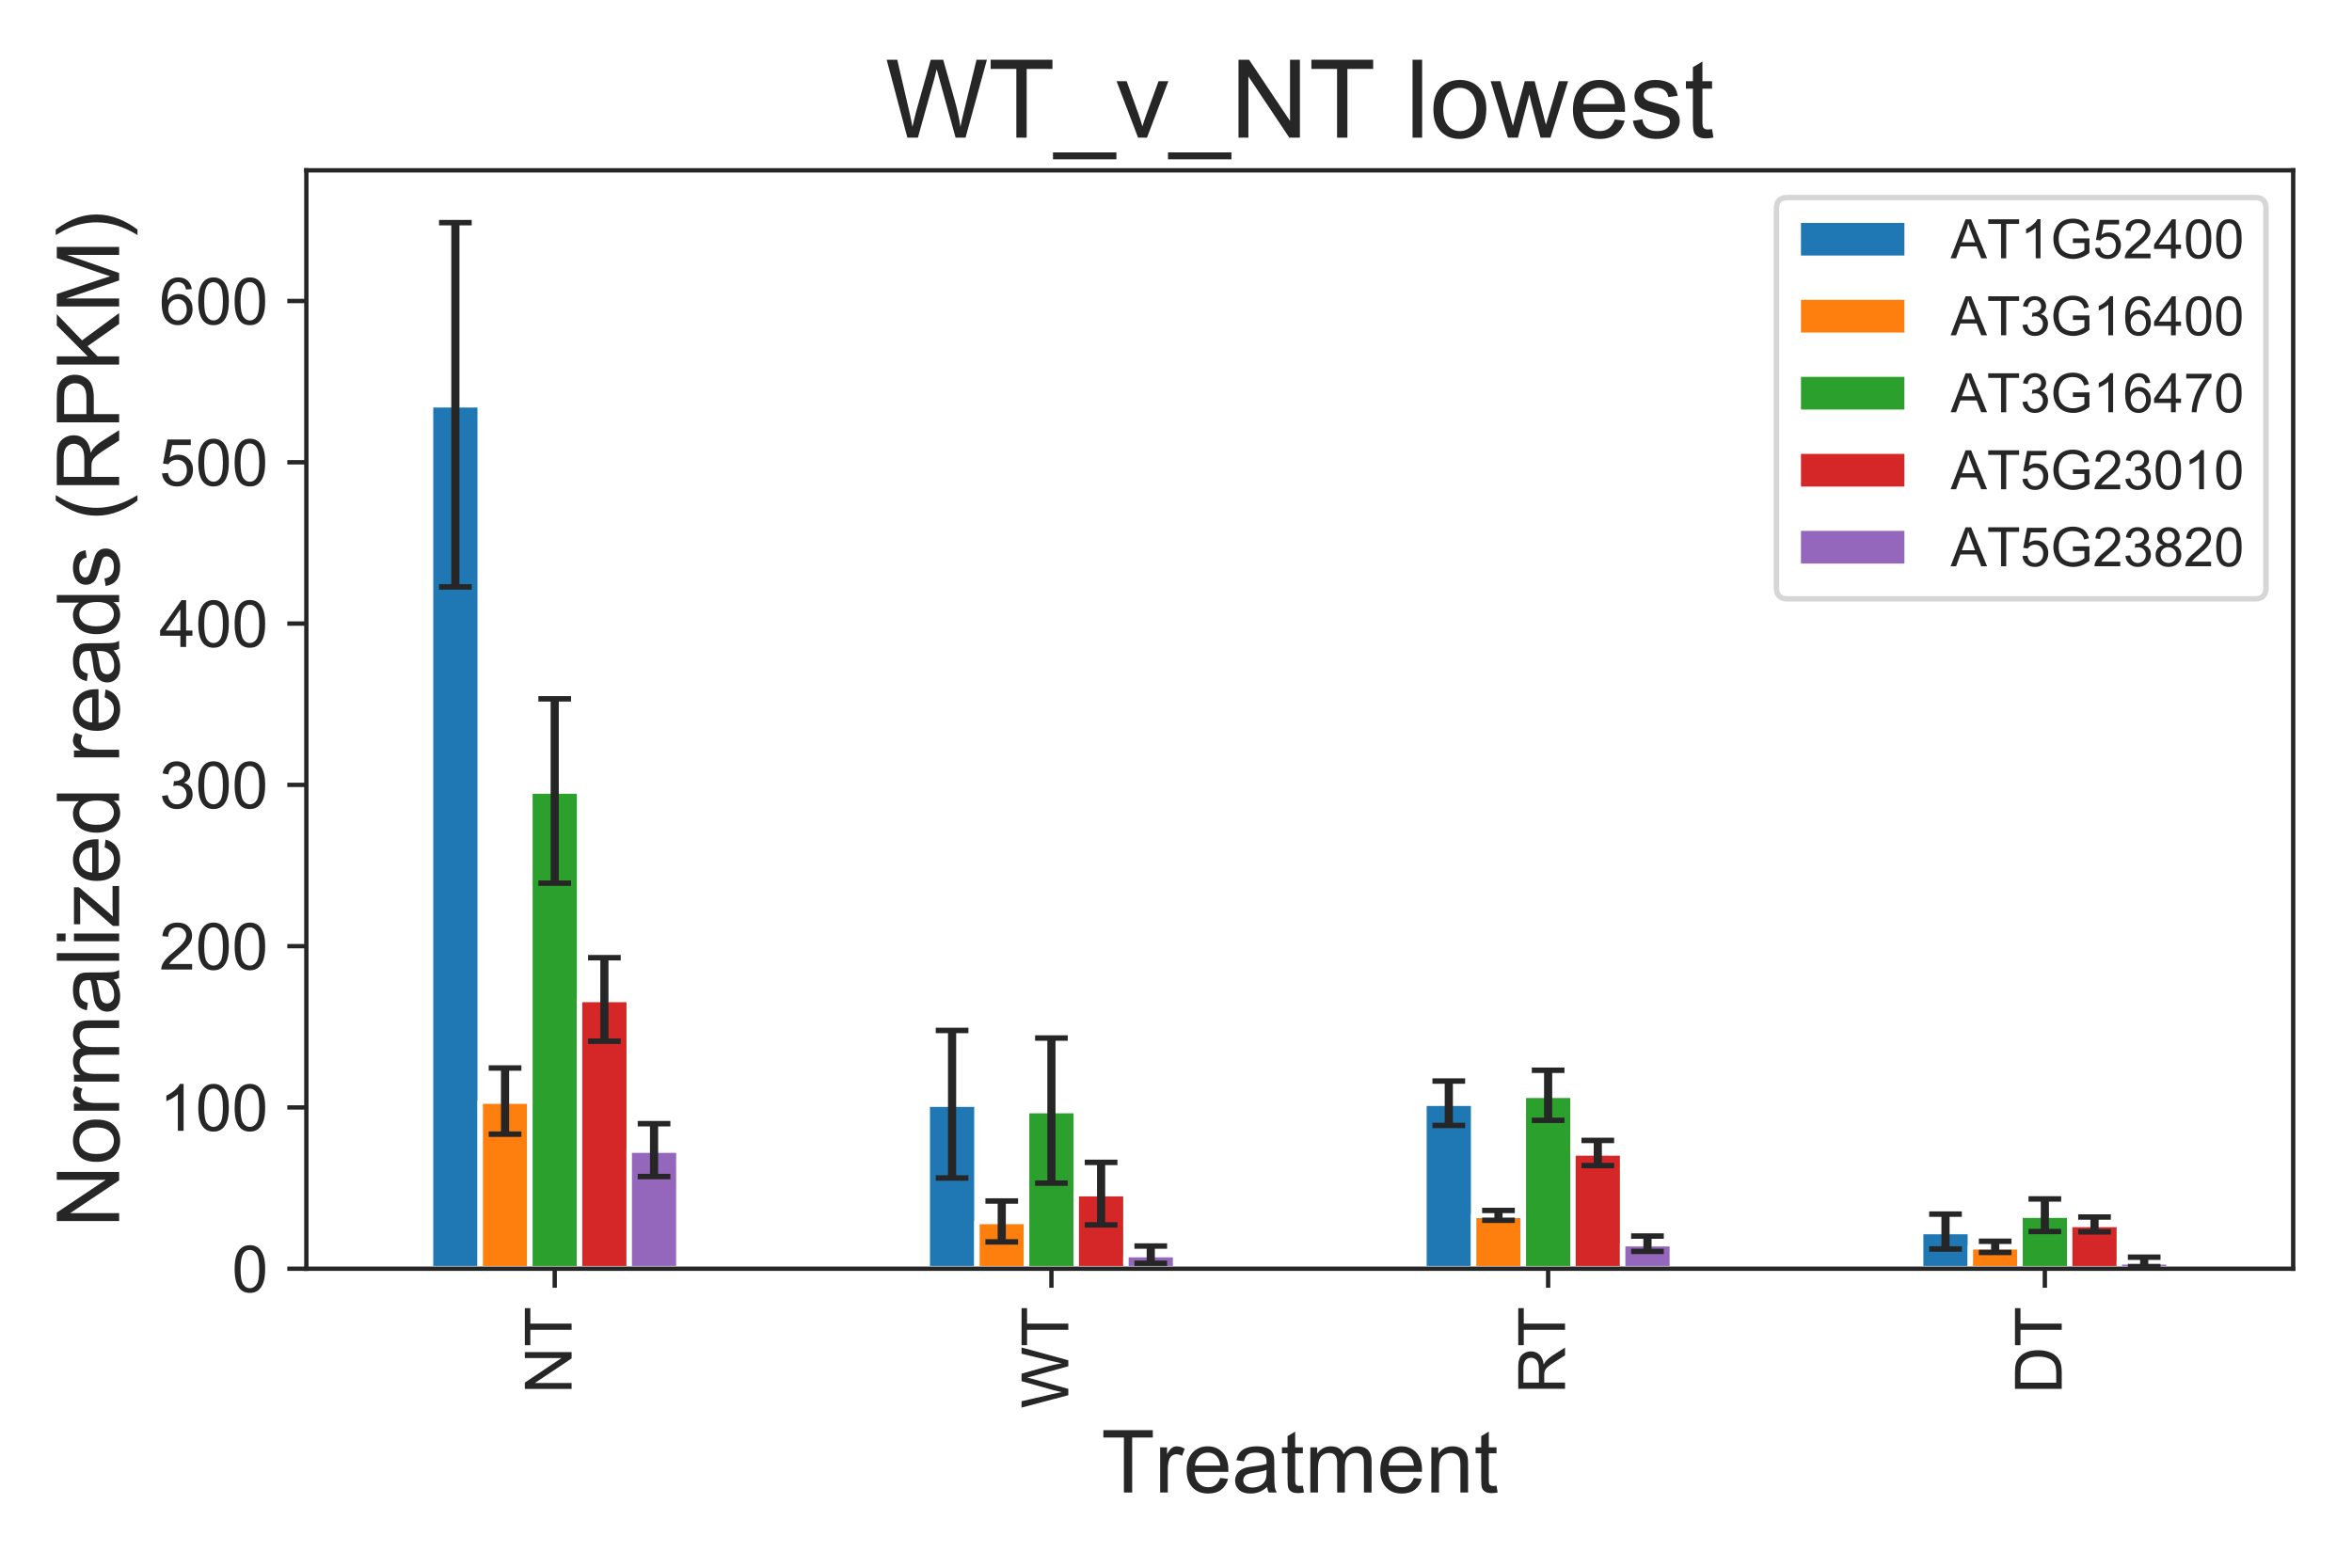 <?xml version="1.0" encoding="utf-8" standalone="no"?>
<!DOCTYPE svg PUBLIC "-//W3C//DTD SVG 1.1//EN"
  "http://www.w3.org/Graphics/SVG/1.1/DTD/svg11.dtd">
<!-- Created with matplotlib (https://matplotlib.org/) -->
<svg height="288pt" version="1.1" viewBox="0 0 432 288" width="432pt" xmlns="http://www.w3.org/2000/svg" xmlns:xlink="http://www.w3.org/1999/xlink">
 <defs>
  <style type="text/css">
*{stroke-linecap:butt;stroke-linejoin:round;}
  </style>
 </defs>
 <g id="figure_1">
  <g id="patch_1">
   <path d="M 0 288 
L 432 288 
L 432 0 
L 0 0 
z
" style="fill:#ffffff;"/>
  </g>
  <g id="axes_1">
   <g id="patch_2">
    <path d="M 56.27 233.08 
L 421.2 233.08 
L 421.2 31.29 
L 56.27 31.29 
z
" style="fill:#ffffff;"/>
   </g>
   <g id="matplotlib.axis_1">
    <g id="xtick_1">
     <g id="line2d_1">
      <defs>
       <path d="M 0 0 
L 0 3.5 
" id="mf74595b77a" style="stroke:#262626;stroke-width:0.8;"/>
      </defs>
      <g>
       <use style="fill:#262626;stroke:#262626;stroke-width:0.8;" x="101.886" xlink:href="#mf74595b77a" y="233.08"/>
      </g>
     </g>
     <g id="text_1">
      <!-- NT -->
      <defs>
       <path d="M 7.625 0 
L 7.625 71.578 
L 17.328 71.578 
L 54.938 15.375 
L 54.938 71.578 
L 64.016 71.578 
L 64.016 0 
L 54.297 0 
L 16.703 56.25 
L 16.703 0 
z
" id="ArialMT-78"/>
       <path d="M 25.922 0 
L 25.922 63.141 
L 2.344 63.141 
L 2.344 71.578 
L 59.078 71.578 
L 59.078 63.141 
L 35.406 63.141 
L 35.406 0 
z
" id="ArialMT-84"/>
      </defs>
      <g style="fill:#262626;" transform="translate(104.988 256.076)rotate(-90)scale(0.12 -0.12)">
       <use xlink:href="#ArialMT-78"/>
       <use x="72.217" xlink:href="#ArialMT-84"/>
      </g>
     </g>
    </g>
    <g id="xtick_2">
     <g id="line2d_2">
      <g>
       <use style="fill:#262626;stroke:#262626;stroke-width:0.8;" x="193.119" xlink:href="#mf74595b77a" y="233.08"/>
      </g>
     </g>
     <g id="text_2">
      <!-- WT -->
      <defs>
       <path d="M 20.219 0 
L 1.219 71.578 
L 10.938 71.578 
L 21.828 24.656 
Q 23.578 17.281 24.859 10.016 
Q 27.594 21.484 28.078 23.25 
L 41.703 71.578 
L 53.125 71.578 
L 63.375 35.359 
Q 67.234 21.875 68.953 10.016 
Q 70.312 16.797 72.516 25.594 
L 83.734 71.578 
L 93.266 71.578 
L 73.641 0 
L 64.5 0 
L 49.422 54.547 
Q 47.516 61.375 47.172 62.938 
Q 46.047 58.016 45.062 54.547 
L 29.891 0 
z
" id="ArialMT-87"/>
      </defs>
      <g style="fill:#262626;" transform="translate(196.221 258.736)rotate(-90)scale(0.12 -0.12)">
       <use xlink:href="#ArialMT-87"/>
       <use x="94.385" xlink:href="#ArialMT-84"/>
      </g>
     </g>
    </g>
    <g id="xtick_3">
     <g id="line2d_3">
      <g>
       <use style="fill:#262626;stroke:#262626;stroke-width:0.8;" x="284.351" xlink:href="#mf74595b77a" y="233.08"/>
      </g>
     </g>
     <g id="text_3">
      <!-- RT -->
      <defs>
       <path d="M 7.859 0 
L 7.859 71.578 
L 39.594 71.578 
Q 49.172 71.578 54.141 69.641 
Q 59.125 67.719 62.109 62.828 
Q 65.094 57.953 65.094 52.047 
Q 65.094 44.438 60.156 39.203 
Q 55.219 33.984 44.922 32.562 
Q 48.688 30.766 50.641 29 
Q 54.781 25.203 58.5 19.484 
L 70.953 0 
L 59.031 0 
L 49.562 14.891 
Q 45.406 21.344 42.719 24.75 
Q 40.047 28.172 37.922 29.531 
Q 35.797 30.906 33.594 31.453 
Q 31.984 31.781 28.328 31.781 
L 17.328 31.781 
L 17.328 0 
z
M 17.328 39.984 
L 37.703 39.984 
Q 44.188 39.984 47.844 41.328 
Q 51.516 42.672 53.422 45.625 
Q 55.328 48.578 55.328 52.047 
Q 55.328 57.125 51.641 60.391 
Q 47.953 63.672 39.984 63.672 
L 17.328 63.672 
z
" id="ArialMT-82"/>
      </defs>
      <g style="fill:#262626;" transform="translate(287.453 256.074)rotate(-90)scale(0.12 -0.12)">
       <use xlink:href="#ArialMT-82"/>
       <use x="72.201" xlink:href="#ArialMT-84"/>
      </g>
     </g>
    </g>
    <g id="xtick_4">
     <g id="line2d_4">
      <g>
       <use style="fill:#262626;stroke:#262626;stroke-width:0.8;" x="375.584" xlink:href="#mf74595b77a" y="233.08"/>
      </g>
     </g>
     <g id="text_4">
      <!-- DT -->
      <defs>
       <path d="M 7.719 0 
L 7.719 71.578 
L 32.375 71.578 
Q 40.719 71.578 45.125 70.562 
Q 51.266 69.141 55.609 65.438 
Q 61.281 60.641 64.078 53.188 
Q 66.891 45.75 66.891 36.188 
Q 66.891 28.031 64.984 21.734 
Q 63.094 15.438 60.109 11.297 
Q 57.125 7.172 53.578 4.797 
Q 50.047 2.438 45.047 1.219 
Q 40.047 0 33.547 0 
z
M 17.188 8.453 
L 32.469 8.453 
Q 39.547 8.453 43.578 9.766 
Q 47.609 11.078 50 13.484 
Q 53.375 16.844 55.25 22.531 
Q 57.125 28.219 57.125 36.328 
Q 57.125 47.562 53.438 53.594 
Q 49.75 59.625 44.484 61.672 
Q 40.672 63.141 32.234 63.141 
L 17.188 63.141 
z
" id="ArialMT-68"/>
      </defs>
      <g style="fill:#262626;" transform="translate(378.686 256.076)rotate(-90)scale(0.12 -0.12)">
       <use xlink:href="#ArialMT-68"/>
       <use x="72.217" xlink:href="#ArialMT-84"/>
      </g>
     </g>
    </g>
    <g id="text_5">
     <!-- Treatment -->
     <defs>
      <path d="M 6.5 0 
L 6.5 51.859 
L 14.406 51.859 
L 14.406 44 
Q 17.438 49.516 20 51.266 
Q 22.562 53.031 25.641 53.031 
Q 30.078 53.031 34.672 50.203 
L 31.641 42.047 
Q 28.422 43.953 25.203 43.953 
Q 22.312 43.953 20.016 42.219 
Q 17.719 40.484 16.75 37.406 
Q 15.281 32.719 15.281 27.156 
L 15.281 0 
z
" id="ArialMT-114"/>
      <path d="M 42.094 16.703 
L 51.172 15.578 
Q 49.031 7.625 43.219 3.219 
Q 37.406 -1.172 28.375 -1.172 
Q 17 -1.172 10.328 5.828 
Q 3.656 12.844 3.656 25.484 
Q 3.656 38.578 10.391 45.797 
Q 17.141 53.031 27.875 53.031 
Q 38.281 53.031 44.875 45.953 
Q 51.469 38.875 51.469 26.031 
Q 51.469 25.25 51.422 23.688 
L 12.75 23.688 
Q 13.234 15.141 17.578 10.594 
Q 21.922 6.062 28.422 6.062 
Q 33.25 6.062 36.672 8.594 
Q 40.094 11.141 42.094 16.703 
z
M 13.234 30.906 
L 42.188 30.906 
Q 41.609 37.453 38.875 40.719 
Q 34.672 45.797 27.984 45.797 
Q 21.922 45.797 17.797 41.75 
Q 13.672 37.703 13.234 30.906 
z
" id="ArialMT-101"/>
      <path d="M 40.438 6.391 
Q 35.547 2.25 31.031 0.531 
Q 26.516 -1.172 21.344 -1.172 
Q 12.797 -1.172 8.203 3 
Q 3.609 7.172 3.609 13.672 
Q 3.609 17.484 5.344 20.625 
Q 7.078 23.781 9.891 25.688 
Q 12.703 27.594 16.219 28.562 
Q 18.797 29.25 24.031 29.891 
Q 34.672 31.156 39.703 32.906 
Q 39.75 34.719 39.75 35.203 
Q 39.75 40.578 37.25 42.781 
Q 33.891 45.75 27.25 45.75 
Q 21.047 45.75 18.094 43.578 
Q 15.141 41.406 13.719 35.891 
L 5.125 37.062 
Q 6.297 42.578 8.984 45.969 
Q 11.672 49.359 16.75 51.188 
Q 21.828 53.031 28.516 53.031 
Q 35.156 53.031 39.297 51.469 
Q 43.453 49.906 45.406 47.531 
Q 47.359 45.172 48.141 41.547 
Q 48.578 39.312 48.578 33.453 
L 48.578 21.734 
Q 48.578 9.469 49.141 6.219 
Q 49.703 2.984 51.375 0 
L 42.188 0 
Q 40.828 2.734 40.438 6.391 
z
M 39.703 26.031 
Q 34.906 24.078 25.344 22.703 
Q 19.922 21.922 17.672 20.938 
Q 15.438 19.969 14.203 18.094 
Q 12.984 16.219 12.984 13.922 
Q 12.984 10.406 15.641 8.062 
Q 18.312 5.719 23.438 5.719 
Q 28.516 5.719 32.469 7.938 
Q 36.422 10.156 38.281 14.016 
Q 39.703 17 39.703 22.797 
z
" id="ArialMT-97"/>
      <path d="M 25.781 7.859 
L 27.047 0.094 
Q 23.344 -0.688 20.406 -0.688 
Q 15.625 -0.688 12.984 0.828 
Q 10.359 2.344 9.281 4.812 
Q 8.203 7.281 8.203 15.188 
L 8.203 45.016 
L 1.766 45.016 
L 1.766 51.859 
L 8.203 51.859 
L 8.203 64.703 
L 16.938 69.969 
L 16.938 51.859 
L 25.781 51.859 
L 25.781 45.016 
L 16.938 45.016 
L 16.938 14.703 
Q 16.938 10.938 17.406 9.859 
Q 17.875 8.797 18.922 8.156 
Q 19.969 7.516 21.922 7.516 
Q 23.391 7.516 25.781 7.859 
z
" id="ArialMT-116"/>
      <path d="M 6.594 0 
L 6.594 51.859 
L 14.453 51.859 
L 14.453 44.578 
Q 16.891 48.391 20.938 50.703 
Q 25 53.031 30.172 53.031 
Q 35.938 53.031 39.625 50.641 
Q 43.312 48.25 44.828 43.953 
Q 50.984 53.031 60.844 53.031 
Q 68.562 53.031 72.703 48.75 
Q 76.859 44.484 76.859 35.594 
L 76.859 0 
L 68.109 0 
L 68.109 32.672 
Q 68.109 37.938 67.25 40.25 
Q 66.406 42.578 64.156 43.984 
Q 61.922 45.406 58.891 45.406 
Q 53.422 45.406 49.797 41.766 
Q 46.188 38.141 46.188 30.125 
L 46.188 0 
L 37.406 0 
L 37.406 33.688 
Q 37.406 39.547 35.25 42.469 
Q 33.109 45.406 28.219 45.406 
Q 24.516 45.406 21.359 43.453 
Q 18.219 41.5 16.797 37.734 
Q 15.375 33.984 15.375 26.906 
L 15.375 0 
z
" id="ArialMT-109"/>
      <path d="M 6.594 0 
L 6.594 51.859 
L 14.5 51.859 
L 14.5 44.484 
Q 20.219 53.031 31 53.031 
Q 35.688 53.031 39.625 51.344 
Q 43.562 49.656 45.516 46.922 
Q 47.469 44.188 48.25 40.438 
Q 48.734 37.984 48.734 31.891 
L 48.734 0 
L 39.938 0 
L 39.938 31.547 
Q 39.938 36.922 38.906 39.578 
Q 37.891 42.234 35.281 43.812 
Q 32.672 45.406 29.156 45.406 
Q 23.531 45.406 19.453 41.844 
Q 15.375 38.281 15.375 28.328 
L 15.375 0 
z
" id="ArialMT-110"/>
     </defs>
     <g style="fill:#262626;" transform="translate(202.285 274.189)scale(0.16 -0.16)">
      <use xlink:href="#ArialMT-84"/>
      <use x="61.037" xlink:href="#ArialMT-114"/>
      <use x="94.338" xlink:href="#ArialMT-101"/>
      <use x="149.953" xlink:href="#ArialMT-97"/>
      <use x="205.568" xlink:href="#ArialMT-116"/>
      <use x="233.352" xlink:href="#ArialMT-109"/>
      <use x="316.652" xlink:href="#ArialMT-101"/>
      <use x="372.268" xlink:href="#ArialMT-110"/>
      <use x="427.883" xlink:href="#ArialMT-116"/>
     </g>
    </g>
   </g>
   <g id="matplotlib.axis_2">
    <g id="ytick_1">
     <g id="line2d_5">
      <defs>
       <path d="M 0 0 
L -3.5 0 
" id="mde7a1008f8" style="stroke:#262626;stroke-width:0.8;"/>
      </defs>
      <g>
       <use style="fill:#262626;stroke:#262626;stroke-width:0.8;" x="56.27" xlink:href="#mde7a1008f8" y="233.08"/>
      </g>
     </g>
     <g id="text_6">
      <!-- 0 -->
      <defs>
       <path d="M 4.156 35.297 
Q 4.156 48 6.766 55.734 
Q 9.375 63.484 14.516 67.672 
Q 19.672 71.875 27.484 71.875 
Q 33.25 71.875 37.594 69.547 
Q 41.938 67.234 44.766 62.859 
Q 47.609 58.5 49.219 52.219 
Q 50.828 45.953 50.828 35.297 
Q 50.828 22.703 48.234 14.969 
Q 45.656 7.234 40.5 3 
Q 35.359 -1.219 27.484 -1.219 
Q 17.141 -1.219 11.234 6.203 
Q 4.156 15.141 4.156 35.297 
z
M 13.188 35.297 
Q 13.188 17.672 17.312 11.828 
Q 21.438 6 27.484 6 
Q 33.547 6 37.672 11.859 
Q 41.797 17.719 41.797 35.297 
Q 41.797 52.984 37.672 58.781 
Q 33.547 64.594 27.391 64.594 
Q 21.344 64.594 17.719 59.469 
Q 13.188 52.938 13.188 35.297 
z
" id="ArialMT-48"/>
      </defs>
      <g style="fill:#262626;" transform="translate(42.597 237.375)scale(0.12 -0.12)">
       <use xlink:href="#ArialMT-48"/>
      </g>
     </g>
    </g>
    <g id="ytick_2">
     <g id="line2d_6">
      <g>
       <use style="fill:#262626;stroke:#262626;stroke-width:0.8;" x="56.27" xlink:href="#mde7a1008f8" y="203.449"/>
      </g>
     </g>
     <g id="text_7">
      <!-- 100 -->
      <defs>
       <path d="M 37.25 0 
L 28.469 0 
L 28.469 56 
Q 25.297 52.984 20.141 49.953 
Q 14.984 46.922 10.891 45.406 
L 10.891 53.906 
Q 18.266 57.375 23.781 62.297 
Q 29.297 67.234 31.594 71.875 
L 37.25 71.875 
z
" id="ArialMT-49"/>
      </defs>
      <g style="fill:#262626;" transform="translate(29.251 207.744)scale(0.12 -0.12)">
       <use xlink:href="#ArialMT-49"/>
       <use x="55.615" xlink:href="#ArialMT-48"/>
       <use x="111.23" xlink:href="#ArialMT-48"/>
      </g>
     </g>
    </g>
    <g id="ytick_3">
     <g id="line2d_7">
      <g>
       <use style="fill:#262626;stroke:#262626;stroke-width:0.8;" x="56.27" xlink:href="#mde7a1008f8" y="173.819"/>
      </g>
     </g>
     <g id="text_8">
      <!-- 200 -->
      <defs>
       <path d="M 50.344 8.453 
L 50.344 0 
L 3.031 0 
Q 2.938 3.172 4.047 6.109 
Q 5.859 10.938 9.828 15.625 
Q 13.812 20.312 21.344 26.469 
Q 33.016 36.031 37.109 41.625 
Q 41.219 47.219 41.219 52.203 
Q 41.219 57.422 37.469 61 
Q 33.734 64.594 27.734 64.594 
Q 21.391 64.594 17.578 60.781 
Q 13.766 56.984 13.719 50.25 
L 4.688 51.172 
Q 5.609 61.281 11.656 66.578 
Q 17.719 71.875 27.938 71.875 
Q 38.234 71.875 44.234 66.156 
Q 50.25 60.453 50.25 52 
Q 50.25 47.703 48.484 43.547 
Q 46.734 39.406 42.656 34.812 
Q 38.578 30.219 29.109 22.219 
Q 21.188 15.578 18.938 13.203 
Q 16.703 10.844 15.234 8.453 
z
" id="ArialMT-50"/>
      </defs>
      <g style="fill:#262626;" transform="translate(29.251 178.113)scale(0.12 -0.12)">
       <use xlink:href="#ArialMT-50"/>
       <use x="55.615" xlink:href="#ArialMT-48"/>
       <use x="111.23" xlink:href="#ArialMT-48"/>
      </g>
     </g>
    </g>
    <g id="ytick_4">
     <g id="line2d_8">
      <g>
       <use style="fill:#262626;stroke:#262626;stroke-width:0.8;" x="56.27" xlink:href="#mde7a1008f8" y="144.188"/>
      </g>
     </g>
     <g id="text_9">
      <!-- 300 -->
      <defs>
       <path d="M 4.203 18.891 
L 12.984 20.062 
Q 14.5 12.594 18.141 9.297 
Q 21.781 6 27 6 
Q 33.203 6 37.469 10.297 
Q 41.75 14.594 41.75 20.953 
Q 41.75 27 37.797 30.922 
Q 33.844 34.859 27.734 34.859 
Q 25.25 34.859 21.531 33.891 
L 22.516 41.609 
Q 23.391 41.5 23.922 41.5 
Q 29.547 41.5 34.031 44.422 
Q 38.531 47.359 38.531 53.469 
Q 38.531 58.297 35.25 61.469 
Q 31.984 64.656 26.812 64.656 
Q 21.688 64.656 18.266 61.422 
Q 14.844 58.203 13.875 51.766 
L 5.078 53.328 
Q 6.688 62.156 12.391 67.016 
Q 18.109 71.875 26.609 71.875 
Q 32.469 71.875 37.391 69.359 
Q 42.328 66.844 44.938 62.5 
Q 47.562 58.156 47.562 53.266 
Q 47.562 48.641 45.062 44.828 
Q 42.578 41.016 37.703 38.766 
Q 44.047 37.312 47.562 32.688 
Q 51.078 28.078 51.078 21.141 
Q 51.078 11.766 44.234 5.25 
Q 37.406 -1.266 26.953 -1.266 
Q 17.531 -1.266 11.297 4.344 
Q 5.078 9.969 4.203 18.891 
z
" id="ArialMT-51"/>
      </defs>
      <g style="fill:#262626;" transform="translate(29.251 148.483)scale(0.12 -0.12)">
       <use xlink:href="#ArialMT-51"/>
       <use x="55.615" xlink:href="#ArialMT-48"/>
       <use x="111.23" xlink:href="#ArialMT-48"/>
      </g>
     </g>
    </g>
    <g id="ytick_5">
     <g id="line2d_9">
      <g>
       <use style="fill:#262626;stroke:#262626;stroke-width:0.8;" x="56.27" xlink:href="#mde7a1008f8" y="114.557"/>
      </g>
     </g>
     <g id="text_10">
      <!-- 400 -->
      <defs>
       <path d="M 32.328 0 
L 32.328 17.141 
L 1.266 17.141 
L 1.266 25.203 
L 33.938 71.578 
L 41.109 71.578 
L 41.109 25.203 
L 50.781 25.203 
L 50.781 17.141 
L 41.109 17.141 
L 41.109 0 
z
M 32.328 25.203 
L 32.328 57.469 
L 9.906 25.203 
z
" id="ArialMT-52"/>
      </defs>
      <g style="fill:#262626;" transform="translate(29.251 118.852)scale(0.12 -0.12)">
       <use xlink:href="#ArialMT-52"/>
       <use x="55.615" xlink:href="#ArialMT-48"/>
       <use x="111.23" xlink:href="#ArialMT-48"/>
      </g>
     </g>
    </g>
    <g id="ytick_6">
     <g id="line2d_10">
      <g>
       <use style="fill:#262626;stroke:#262626;stroke-width:0.8;" x="56.27" xlink:href="#mde7a1008f8" y="84.927"/>
      </g>
     </g>
     <g id="text_11">
      <!-- 500 -->
      <defs>
       <path d="M 4.156 18.75 
L 13.375 19.531 
Q 14.406 12.797 18.141 9.391 
Q 21.875 6 27.156 6 
Q 33.5 6 37.891 10.781 
Q 42.281 15.578 42.281 23.484 
Q 42.281 31 38.062 35.344 
Q 33.844 39.703 27 39.703 
Q 22.75 39.703 19.328 37.766 
Q 15.922 35.844 13.969 32.766 
L 5.719 33.844 
L 12.641 70.609 
L 48.25 70.609 
L 48.25 62.203 
L 19.672 62.203 
L 15.828 42.969 
Q 22.266 47.469 29.344 47.469 
Q 38.719 47.469 45.156 40.969 
Q 51.609 34.469 51.609 24.266 
Q 51.609 14.547 45.953 7.469 
Q 39.062 -1.219 27.156 -1.219 
Q 17.391 -1.219 11.203 4.25 
Q 5.031 9.719 4.156 18.75 
z
" id="ArialMT-53"/>
      </defs>
      <g style="fill:#262626;" transform="translate(29.251 89.222)scale(0.12 -0.12)">
       <use xlink:href="#ArialMT-53"/>
       <use x="55.615" xlink:href="#ArialMT-48"/>
       <use x="111.23" xlink:href="#ArialMT-48"/>
      </g>
     </g>
    </g>
    <g id="ytick_7">
     <g id="line2d_11">
      <g>
       <use style="fill:#262626;stroke:#262626;stroke-width:0.8;" x="56.27" xlink:href="#mde7a1008f8" y="55.296"/>
      </g>
     </g>
     <g id="text_12">
      <!-- 600 -->
      <defs>
       <path d="M 49.75 54.047 
L 41.016 53.375 
Q 39.844 58.547 37.703 60.891 
Q 34.125 64.656 28.906 64.656 
Q 24.703 64.656 21.531 62.312 
Q 17.391 59.281 14.984 53.469 
Q 12.594 47.656 12.5 36.922 
Q 15.672 41.75 20.266 44.094 
Q 24.859 46.438 29.891 46.438 
Q 38.672 46.438 44.844 39.969 
Q 51.031 33.5 51.031 23.25 
Q 51.031 16.5 48.125 10.719 
Q 45.219 4.938 40.141 1.859 
Q 35.062 -1.219 28.609 -1.219 
Q 17.625 -1.219 10.688 6.859 
Q 3.766 14.938 3.766 33.5 
Q 3.766 54.25 11.422 63.672 
Q 18.109 71.875 29.438 71.875 
Q 37.891 71.875 43.281 67.141 
Q 48.688 62.406 49.75 54.047 
z
M 13.875 23.188 
Q 13.875 18.656 15.797 14.5 
Q 17.719 10.359 21.188 8.172 
Q 24.656 6 28.469 6 
Q 34.031 6 38.031 10.484 
Q 42.047 14.984 42.047 22.703 
Q 42.047 30.125 38.078 34.391 
Q 34.125 38.672 28.125 38.672 
Q 22.172 38.672 18.016 34.391 
Q 13.875 30.125 13.875 23.188 
z
" id="ArialMT-54"/>
      </defs>
      <g style="fill:#262626;" transform="translate(29.251 59.591)scale(0.12 -0.12)">
       <use xlink:href="#ArialMT-54"/>
       <use x="55.615" xlink:href="#ArialMT-48"/>
       <use x="111.23" xlink:href="#ArialMT-48"/>
      </g>
     </g>
    </g>
    <g id="text_13">
     <!-- Normalized reads (RPKM) -->
     <defs>
      <path d="M 3.328 25.922 
Q 3.328 40.328 11.328 47.266 
Q 18.016 53.031 27.641 53.031 
Q 38.328 53.031 45.109 46.016 
Q 51.906 39.016 51.906 26.656 
Q 51.906 16.656 48.906 10.906 
Q 45.906 5.172 40.156 2 
Q 34.422 -1.172 27.641 -1.172 
Q 16.75 -1.172 10.031 5.812 
Q 3.328 12.797 3.328 25.922 
z
M 12.359 25.922 
Q 12.359 15.969 16.703 11.016 
Q 21.047 6.062 27.641 6.062 
Q 34.188 6.062 38.531 11.031 
Q 42.875 16.016 42.875 26.219 
Q 42.875 35.844 38.5 40.797 
Q 34.125 45.75 27.641 45.75 
Q 21.047 45.75 16.703 40.812 
Q 12.359 35.891 12.359 25.922 
z
" id="ArialMT-111"/>
      <path d="M 6.391 0 
L 6.391 71.578 
L 15.188 71.578 
L 15.188 0 
z
" id="ArialMT-108"/>
      <path d="M 6.641 61.469 
L 6.641 71.578 
L 15.438 71.578 
L 15.438 61.469 
z
M 6.641 0 
L 6.641 51.859 
L 15.438 51.859 
L 15.438 0 
z
" id="ArialMT-105"/>
      <path d="M 1.953 0 
L 1.953 7.125 
L 34.969 45.016 
Q 29.344 44.734 25.047 44.734 
L 3.906 44.734 
L 3.906 51.859 
L 46.297 51.859 
L 46.297 46.047 
L 18.219 13.141 
L 12.797 7.125 
Q 18.703 7.562 23.875 7.562 
L 47.859 7.562 
L 47.859 0 
z
" id="ArialMT-122"/>
      <path d="M 40.234 0 
L 40.234 6.547 
Q 35.297 -1.172 25.734 -1.172 
Q 19.531 -1.172 14.328 2.25 
Q 9.125 5.672 6.266 11.797 
Q 3.422 17.922 3.422 25.875 
Q 3.422 33.641 6 39.969 
Q 8.594 46.297 13.766 49.656 
Q 18.953 53.031 25.344 53.031 
Q 30.031 53.031 33.688 51.047 
Q 37.359 49.078 39.656 45.906 
L 39.656 71.578 
L 48.391 71.578 
L 48.391 0 
z
M 12.453 25.875 
Q 12.453 15.922 16.641 10.984 
Q 20.844 6.062 26.562 6.062 
Q 32.328 6.062 36.344 10.766 
Q 40.375 15.484 40.375 25.141 
Q 40.375 35.797 36.266 40.766 
Q 32.172 45.75 26.172 45.75 
Q 20.312 45.75 16.375 40.969 
Q 12.453 36.188 12.453 25.875 
z
" id="ArialMT-100"/>
      <path id="ArialMT-32"/>
      <path d="M 3.078 15.484 
L 11.766 16.844 
Q 12.5 11.625 15.844 8.844 
Q 19.188 6.062 25.203 6.062 
Q 31.25 6.062 34.172 8.516 
Q 37.109 10.984 37.109 14.312 
Q 37.109 17.281 34.516 19 
Q 32.719 20.172 25.531 21.969 
Q 15.875 24.422 12.141 26.203 
Q 8.406 27.984 6.469 31.125 
Q 4.547 34.281 4.547 38.094 
Q 4.547 41.547 6.125 44.5 
Q 7.719 47.469 10.453 49.422 
Q 12.5 50.922 16.031 51.969 
Q 19.578 53.031 23.641 53.031 
Q 29.734 53.031 34.344 51.266 
Q 38.969 49.516 41.156 46.5 
Q 43.359 43.5 44.188 38.484 
L 35.594 37.312 
Q 35.016 41.312 32.203 43.547 
Q 29.391 45.797 24.266 45.797 
Q 18.219 45.797 15.625 43.797 
Q 13.031 41.797 13.031 39.109 
Q 13.031 37.406 14.109 36.031 
Q 15.188 34.625 17.484 33.688 
Q 18.797 33.203 25.25 31.453 
Q 34.578 28.953 38.25 27.359 
Q 41.938 25.781 44.031 22.75 
Q 46.141 19.734 46.141 15.234 
Q 46.141 10.844 43.578 6.953 
Q 41.016 3.078 36.172 0.953 
Q 31.344 -1.172 25.25 -1.172 
Q 15.141 -1.172 9.844 3.031 
Q 4.547 7.234 3.078 15.484 
z
" id="ArialMT-115"/>
      <path d="M 23.391 -21.047 
Q 16.109 -11.859 11.078 0.438 
Q 6.062 12.75 6.062 25.922 
Q 6.062 37.547 9.812 48.188 
Q 14.203 60.547 23.391 72.797 
L 29.688 72.797 
Q 23.781 62.641 21.875 58.297 
Q 18.891 51.562 17.188 44.234 
Q 15.094 35.109 15.094 25.875 
Q 15.094 2.391 29.688 -21.047 
z
" id="ArialMT-40"/>
      <path d="M 7.719 0 
L 7.719 71.578 
L 34.719 71.578 
Q 41.844 71.578 45.609 70.906 
Q 50.875 70.016 54.438 67.547 
Q 58.016 65.094 60.188 60.641 
Q 62.359 56.203 62.359 50.875 
Q 62.359 41.75 56.547 35.422 
Q 50.734 29.109 35.547 29.109 
L 17.188 29.109 
L 17.188 0 
z
M 17.188 37.547 
L 35.688 37.547 
Q 44.875 37.547 48.734 40.969 
Q 52.594 44.391 52.594 50.594 
Q 52.594 55.078 50.312 58.266 
Q 48.047 61.469 44.344 62.5 
Q 41.938 63.141 35.5 63.141 
L 17.188 63.141 
z
" id="ArialMT-80"/>
      <path d="M 7.328 0 
L 7.328 71.578 
L 16.797 71.578 
L 16.797 36.078 
L 52.344 71.578 
L 65.188 71.578 
L 35.156 42.578 
L 66.5 0 
L 54 0 
L 28.516 36.234 
L 16.797 24.812 
L 16.797 0 
z
" id="ArialMT-75"/>
      <path d="M 7.422 0 
L 7.422 71.578 
L 21.688 71.578 
L 38.625 20.906 
Q 40.969 13.812 42.047 10.297 
Q 43.266 14.203 45.844 21.781 
L 62.984 71.578 
L 75.734 71.578 
L 75.734 0 
L 66.609 0 
L 66.609 59.906 
L 45.797 0 
L 37.25 0 
L 16.547 60.938 
L 16.547 0 
z
" id="ArialMT-77"/>
      <path d="M 12.359 -21.047 
L 6.062 -21.047 
Q 20.656 2.391 20.656 25.875 
Q 20.656 35.062 18.562 44.094 
Q 16.891 51.422 13.922 58.156 
Q 12.016 62.547 6.062 72.797 
L 12.359 72.797 
Q 21.531 60.547 25.922 48.188 
Q 29.688 37.547 29.688 25.922 
Q 29.688 12.75 24.625 0.438 
Q 19.578 -11.859 12.359 -21.047 
z
" id="ArialMT-41"/>
     </defs>
     <g style="fill:#262626;" transform="translate(21.883 225.536)rotate(-90)scale(0.16 -0.16)">
      <use xlink:href="#ArialMT-78"/>
      <use x="72.217" xlink:href="#ArialMT-111"/>
      <use x="127.832" xlink:href="#ArialMT-114"/>
      <use x="161.133" xlink:href="#ArialMT-109"/>
      <use x="244.434" xlink:href="#ArialMT-97"/>
      <use x="300.049" xlink:href="#ArialMT-108"/>
      <use x="322.266" xlink:href="#ArialMT-105"/>
      <use x="344.482" xlink:href="#ArialMT-122"/>
      <use x="394.482" xlink:href="#ArialMT-101"/>
      <use x="450.098" xlink:href="#ArialMT-100"/>
      <use x="505.713" xlink:href="#ArialMT-32"/>
      <use x="533.496" xlink:href="#ArialMT-114"/>
      <use x="566.797" xlink:href="#ArialMT-101"/>
      <use x="622.412" xlink:href="#ArialMT-97"/>
      <use x="678.027" xlink:href="#ArialMT-100"/>
      <use x="733.643" xlink:href="#ArialMT-115"/>
      <use x="783.643" xlink:href="#ArialMT-32"/>
      <use x="811.426" xlink:href="#ArialMT-40"/>
      <use x="844.727" xlink:href="#ArialMT-82"/>
      <use x="916.943" xlink:href="#ArialMT-80"/>
      <use x="983.643" xlink:href="#ArialMT-75"/>
      <use x="1050.342" xlink:href="#ArialMT-77"/>
      <use x="1133.643" xlink:href="#ArialMT-41"/>
     </g>
    </g>
   </g>
   <g id="patch_3">
    <path clip-path="url(#pfa21f051d7)" d="M 79.078 233.08 
L 88.201 233.08 
L 88.201 74.363 
L 79.078 74.363 
z
" style="fill:#1f77b4;stroke:#ffffff;stroke-linejoin:miter;"/>
   </g>
   <g id="patch_4">
    <path clip-path="url(#pfa21f051d7)" d="M 170.311 233.08 
L 179.434 233.08 
L 179.434 202.856 
L 170.311 202.856 
z
" style="fill:#1f77b4;stroke:#ffffff;stroke-linejoin:miter;"/>
   </g>
   <g id="patch_5">
    <path clip-path="url(#pfa21f051d7)" d="M 261.543 233.08 
L 270.666 233.08 
L 270.666 202.673 
L 261.543 202.673 
z
" style="fill:#1f77b4;stroke:#ffffff;stroke-linejoin:miter;"/>
   </g>
   <g id="patch_6">
    <path clip-path="url(#pfa21f051d7)" d="M 352.776 233.08 
L 361.899 233.08 
L 361.899 226.25 
L 352.776 226.25 
z
" style="fill:#1f77b4;stroke:#ffffff;stroke-linejoin:miter;"/>
   </g>
   <g id="patch_7">
    <path clip-path="url(#pfa21f051d7)" d="M 88.201 233.08 
L 97.325 233.08 
L 97.325 202.281 
L 88.201 202.281 
z
" style="fill:#ff7f0e;stroke:#ffffff;stroke-linejoin:miter;"/>
   </g>
   <g id="patch_8">
    <path clip-path="url(#pfa21f051d7)" d="M 179.434 233.08 
L 188.557 233.08 
L 188.557 224.393 
L 179.434 224.393 
z
" style="fill:#ff7f0e;stroke:#ffffff;stroke-linejoin:miter;"/>
   </g>
   <g id="patch_9">
    <path clip-path="url(#pfa21f051d7)" d="M 270.666 233.08 
L 279.79 233.08 
L 279.79 223.275 
L 270.666 223.275 
z
" style="fill:#ff7f0e;stroke:#ffffff;stroke-linejoin:miter;"/>
   </g>
   <g id="patch_10">
    <path clip-path="url(#pfa21f051d7)" d="M 361.899 233.08 
L 371.022 233.08 
L 371.022 229.06 
L 361.899 229.06 
z
" style="fill:#ff7f0e;stroke:#ffffff;stroke-linejoin:miter;"/>
   </g>
   <g id="patch_11">
    <path clip-path="url(#pfa21f051d7)" d="M 97.325 233.08 
L 106.448 233.08 
L 106.448 145.315 
L 97.325 145.315 
z
" style="fill:#2ca02c;stroke:#ffffff;stroke-linejoin:miter;"/>
   </g>
   <g id="patch_12">
    <path clip-path="url(#pfa21f051d7)" d="M 188.557 233.08 
L 197.68 233.08 
L 197.68 204.022 
L 188.557 204.022 
z
" style="fill:#2ca02c;stroke:#ffffff;stroke-linejoin:miter;"/>
   </g>
   <g id="patch_13">
    <path clip-path="url(#pfa21f051d7)" d="M 279.79 233.08 
L 288.913 233.08 
L 288.913 201.217 
L 279.79 201.217 
z
" style="fill:#2ca02c;stroke:#ffffff;stroke-linejoin:miter;"/>
   </g>
   <g id="patch_14">
    <path clip-path="url(#pfa21f051d7)" d="M 371.022 233.08 
L 380.145 233.08 
L 380.145 223.247 
L 371.022 223.247 
z
" style="fill:#2ca02c;stroke:#ffffff;stroke-linejoin:miter;"/>
   </g>
   <g id="patch_15">
    <path clip-path="url(#pfa21f051d7)" d="M 106.448 233.08 
L 115.571 233.08 
L 115.571 183.611 
L 106.448 183.611 
z
" style="fill:#d62728;stroke:#ffffff;stroke-linejoin:miter;"/>
   </g>
   <g id="patch_16">
    <path clip-path="url(#pfa21f051d7)" d="M 197.68 233.08 
L 206.804 233.08 
L 206.804 219.285 
L 197.68 219.285 
z
" style="fill:#d62728;stroke:#ffffff;stroke-linejoin:miter;"/>
   </g>
   <g id="patch_17">
    <path clip-path="url(#pfa21f051d7)" d="M 288.913 233.08 
L 298.036 233.08 
L 298.036 211.817 
L 288.913 211.817 
z
" style="fill:#d62728;stroke:#ffffff;stroke-linejoin:miter;"/>
   </g>
   <g id="patch_18">
    <path clip-path="url(#pfa21f051d7)" d="M 380.145 233.08 
L 389.269 233.08 
L 389.269 224.945 
L 380.145 224.945 
z
" style="fill:#d62728;stroke:#ffffff;stroke-linejoin:miter;"/>
   </g>
   <g id="patch_19">
    <path clip-path="url(#pfa21f051d7)" d="M 115.571 233.08 
L 124.694 233.08 
L 124.694 211.29 
L 115.571 211.29 
z
" style="fill:#9467bd;stroke:#ffffff;stroke-linejoin:miter;"/>
   </g>
   <g id="patch_20">
    <path clip-path="url(#pfa21f051d7)" d="M 206.804 233.08 
L 215.927 233.08 
L 215.927 230.491 
L 206.804 230.491 
z
" style="fill:#9467bd;stroke:#ffffff;stroke-linejoin:miter;"/>
   </g>
   <g id="patch_21">
    <path clip-path="url(#pfa21f051d7)" d="M 298.036 233.08 
L 307.159 233.08 
L 307.159 228.484 
L 298.036 228.484 
z
" style="fill:#9467bd;stroke:#ffffff;stroke-linejoin:miter;"/>
   </g>
   <g id="patch_22">
    <path clip-path="url(#pfa21f051d7)" d="M 389.269 233.08 
L 398.392 233.08 
L 398.392 231.821 
L 389.269 231.821 
z
" style="fill:#9467bd;stroke:#ffffff;stroke-linejoin:miter;"/>
   </g>
   <g id="LineCollection_1">
    <path clip-path="url(#pfa21f051d7)" d="M 83.64 107.826 
L 83.64 40.899 
" style="fill:none;stroke:#262626;stroke-width:1.5;"/>
    <path clip-path="url(#pfa21f051d7)" d="M 174.872 216.409 
L 174.872 189.302 
" style="fill:none;stroke:#262626;stroke-width:1.5;"/>
    <path clip-path="url(#pfa21f051d7)" d="M 266.105 206.749 
L 266.105 198.596 
" style="fill:none;stroke:#262626;stroke-width:1.5;"/>
    <path clip-path="url(#pfa21f051d7)" d="M 357.337 229.452 
L 357.337 223.048 
" style="fill:none;stroke:#262626;stroke-width:1.5;"/>
   </g>
   <g id="LineCollection_2">
    <path clip-path="url(#pfa21f051d7)" d="M 92.763 208.359 
L 92.763 196.203 
" style="fill:none;stroke:#262626;stroke-width:1.5;"/>
    <path clip-path="url(#pfa21f051d7)" d="M 183.995 228.145 
L 183.995 220.641 
" style="fill:none;stroke:#262626;stroke-width:1.5;"/>
    <path clip-path="url(#pfa21f051d7)" d="M 275.228 224.179 
L 275.228 222.371 
" style="fill:none;stroke:#262626;stroke-width:1.5;"/>
    <path clip-path="url(#pfa21f051d7)" d="M 366.461 230.089 
L 366.461 228.031 
" style="fill:none;stroke:#262626;stroke-width:1.5;"/>
   </g>
   <g id="LineCollection_3">
    <path clip-path="url(#pfa21f051d7)" d="M 101.886 162.247 
L 101.886 128.382 
" style="fill:none;stroke:#262626;stroke-width:1.5;"/>
    <path clip-path="url(#pfa21f051d7)" d="M 193.119 217.35 
L 193.119 190.694 
" style="fill:none;stroke:#262626;stroke-width:1.5;"/>
    <path clip-path="url(#pfa21f051d7)" d="M 284.351 205.817 
L 284.351 196.616 
" style="fill:none;stroke:#262626;stroke-width:1.5;"/>
    <path clip-path="url(#pfa21f051d7)" d="M 375.584 226.241 
L 375.584 220.253 
" style="fill:none;stroke:#262626;stroke-width:1.5;"/>
   </g>
   <g id="LineCollection_4">
    <path clip-path="url(#pfa21f051d7)" d="M 111.01 191.284 
L 111.01 175.938 
" style="fill:none;stroke:#262626;stroke-width:1.5;"/>
    <path clip-path="url(#pfa21f051d7)" d="M 202.242 225.029 
L 202.242 213.54 
" style="fill:none;stroke:#262626;stroke-width:1.5;"/>
    <path clip-path="url(#pfa21f051d7)" d="M 293.474 214.128 
L 293.474 209.505 
" style="fill:none;stroke:#262626;stroke-width:1.5;"/>
    <path clip-path="url(#pfa21f051d7)" d="M 384.707 226.308 
L 384.707 223.581 
" style="fill:none;stroke:#262626;stroke-width:1.5;"/>
   </g>
   <g id="LineCollection_5">
    <path clip-path="url(#pfa21f051d7)" d="M 120.133 216.147 
L 120.133 206.433 
" style="fill:none;stroke:#262626;stroke-width:1.5;"/>
    <path clip-path="url(#pfa21f051d7)" d="M 211.365 232.071 
L 211.365 228.911 
" style="fill:none;stroke:#262626;stroke-width:1.5;"/>
    <path clip-path="url(#pfa21f051d7)" d="M 302.598 229.892 
L 302.598 227.076 
" style="fill:none;stroke:#262626;stroke-width:1.5;"/>
    <path clip-path="url(#pfa21f051d7)" d="M 393.83 232.686 
L 393.83 230.955 
" style="fill:none;stroke:#262626;stroke-width:1.5;"/>
   </g>
   <g id="line2d_12">
    <defs>
     <path d="M 3 0 
L -3 -0 
" id="m25cd2f3e4a" style="stroke:#262626;"/>
    </defs>
    <g clip-path="url(#pfa21f051d7)">
     <use style="fill:#262626;stroke:#262626;" x="83.64" xlink:href="#m25cd2f3e4a" y="107.826"/>
     <use style="fill:#262626;stroke:#262626;" x="174.872" xlink:href="#m25cd2f3e4a" y="216.409"/>
     <use style="fill:#262626;stroke:#262626;" x="266.105" xlink:href="#m25cd2f3e4a" y="206.749"/>
     <use style="fill:#262626;stroke:#262626;" x="357.337" xlink:href="#m25cd2f3e4a" y="229.452"/>
    </g>
   </g>
   <g id="line2d_13">
    <g clip-path="url(#pfa21f051d7)">
     <use style="fill:#262626;stroke:#262626;" x="83.64" xlink:href="#m25cd2f3e4a" y="40.899"/>
     <use style="fill:#262626;stroke:#262626;" x="174.872" xlink:href="#m25cd2f3e4a" y="189.302"/>
     <use style="fill:#262626;stroke:#262626;" x="266.105" xlink:href="#m25cd2f3e4a" y="198.596"/>
     <use style="fill:#262626;stroke:#262626;" x="357.337" xlink:href="#m25cd2f3e4a" y="223.048"/>
    </g>
   </g>
   <g id="line2d_14">
    <g clip-path="url(#pfa21f051d7)">
     <use style="fill:#262626;stroke:#262626;" x="92.763" xlink:href="#m25cd2f3e4a" y="208.359"/>
     <use style="fill:#262626;stroke:#262626;" x="183.995" xlink:href="#m25cd2f3e4a" y="228.145"/>
     <use style="fill:#262626;stroke:#262626;" x="275.228" xlink:href="#m25cd2f3e4a" y="224.179"/>
     <use style="fill:#262626;stroke:#262626;" x="366.461" xlink:href="#m25cd2f3e4a" y="230.089"/>
    </g>
   </g>
   <g id="line2d_15">
    <g clip-path="url(#pfa21f051d7)">
     <use style="fill:#262626;stroke:#262626;" x="92.763" xlink:href="#m25cd2f3e4a" y="196.203"/>
     <use style="fill:#262626;stroke:#262626;" x="183.995" xlink:href="#m25cd2f3e4a" y="220.641"/>
     <use style="fill:#262626;stroke:#262626;" x="275.228" xlink:href="#m25cd2f3e4a" y="222.371"/>
     <use style="fill:#262626;stroke:#262626;" x="366.461" xlink:href="#m25cd2f3e4a" y="228.031"/>
    </g>
   </g>
   <g id="line2d_16">
    <g clip-path="url(#pfa21f051d7)">
     <use style="fill:#262626;stroke:#262626;" x="101.886" xlink:href="#m25cd2f3e4a" y="162.247"/>
     <use style="fill:#262626;stroke:#262626;" x="193.119" xlink:href="#m25cd2f3e4a" y="217.35"/>
     <use style="fill:#262626;stroke:#262626;" x="284.351" xlink:href="#m25cd2f3e4a" y="205.817"/>
     <use style="fill:#262626;stroke:#262626;" x="375.584" xlink:href="#m25cd2f3e4a" y="226.241"/>
    </g>
   </g>
   <g id="line2d_17">
    <g clip-path="url(#pfa21f051d7)">
     <use style="fill:#262626;stroke:#262626;" x="101.886" xlink:href="#m25cd2f3e4a" y="128.382"/>
     <use style="fill:#262626;stroke:#262626;" x="193.119" xlink:href="#m25cd2f3e4a" y="190.694"/>
     <use style="fill:#262626;stroke:#262626;" x="284.351" xlink:href="#m25cd2f3e4a" y="196.616"/>
     <use style="fill:#262626;stroke:#262626;" x="375.584" xlink:href="#m25cd2f3e4a" y="220.253"/>
    </g>
   </g>
   <g id="line2d_18">
    <g clip-path="url(#pfa21f051d7)">
     <use style="fill:#262626;stroke:#262626;" x="111.01" xlink:href="#m25cd2f3e4a" y="191.284"/>
     <use style="fill:#262626;stroke:#262626;" x="202.242" xlink:href="#m25cd2f3e4a" y="225.029"/>
     <use style="fill:#262626;stroke:#262626;" x="293.474" xlink:href="#m25cd2f3e4a" y="214.128"/>
     <use style="fill:#262626;stroke:#262626;" x="384.707" xlink:href="#m25cd2f3e4a" y="226.308"/>
    </g>
   </g>
   <g id="line2d_19">
    <g clip-path="url(#pfa21f051d7)">
     <use style="fill:#262626;stroke:#262626;" x="111.01" xlink:href="#m25cd2f3e4a" y="175.938"/>
     <use style="fill:#262626;stroke:#262626;" x="202.242" xlink:href="#m25cd2f3e4a" y="213.54"/>
     <use style="fill:#262626;stroke:#262626;" x="293.474" xlink:href="#m25cd2f3e4a" y="209.505"/>
     <use style="fill:#262626;stroke:#262626;" x="384.707" xlink:href="#m25cd2f3e4a" y="223.581"/>
    </g>
   </g>
   <g id="line2d_20">
    <g clip-path="url(#pfa21f051d7)">
     <use style="fill:#262626;stroke:#262626;" x="120.133" xlink:href="#m25cd2f3e4a" y="216.147"/>
     <use style="fill:#262626;stroke:#262626;" x="211.365" xlink:href="#m25cd2f3e4a" y="232.071"/>
     <use style="fill:#262626;stroke:#262626;" x="302.598" xlink:href="#m25cd2f3e4a" y="229.892"/>
     <use style="fill:#262626;stroke:#262626;" x="393.83" xlink:href="#m25cd2f3e4a" y="232.686"/>
    </g>
   </g>
   <g id="line2d_21">
    <g clip-path="url(#pfa21f051d7)">
     <use style="fill:#262626;stroke:#262626;" x="120.133" xlink:href="#m25cd2f3e4a" y="206.433"/>
     <use style="fill:#262626;stroke:#262626;" x="211.365" xlink:href="#m25cd2f3e4a" y="228.911"/>
     <use style="fill:#262626;stroke:#262626;" x="302.598" xlink:href="#m25cd2f3e4a" y="227.076"/>
     <use style="fill:#262626;stroke:#262626;" x="393.83" xlink:href="#m25cd2f3e4a" y="230.955"/>
    </g>
   </g>
   <g id="patch_23">
    <path d="M 56.27 233.08 
L 56.27 31.29 
" style="fill:none;stroke:#262626;stroke-linecap:square;stroke-linejoin:miter;stroke-width:0.8;"/>
   </g>
   <g id="patch_24">
    <path d="M 421.2 233.08 
L 421.2 31.29 
" style="fill:none;stroke:#262626;stroke-linecap:square;stroke-linejoin:miter;stroke-width:0.8;"/>
   </g>
   <g id="patch_25">
    <path d="M 56.27 233.08 
L 421.2 233.08 
" style="fill:none;stroke:#262626;stroke-linecap:square;stroke-linejoin:miter;stroke-width:0.8;"/>
   </g>
   <g id="patch_26">
    <path d="M 56.27 31.29 
L 421.2 31.29 
" style="fill:none;stroke:#262626;stroke-linecap:square;stroke-linejoin:miter;stroke-width:0.8;"/>
   </g>
   <g id="text_14">
    <!-- WT_v_NT lowest -->
    <defs>
     <path d="M -1.516 -19.875 
L -1.516 -13.531 
L 56.734 -13.531 
L 56.734 -19.875 
z
" id="ArialMT-95"/>
     <path d="M 21 0 
L 1.266 51.859 
L 10.547 51.859 
L 21.688 20.797 
Q 23.484 15.766 25 10.359 
Q 26.172 14.453 28.266 20.219 
L 39.797 51.859 
L 48.828 51.859 
L 29.203 0 
z
" id="ArialMT-118"/>
     <path d="M 16.156 0 
L 0.297 51.859 
L 9.375 51.859 
L 17.625 21.922 
L 20.703 10.797 
Q 20.906 11.625 23.391 21.484 
L 31.641 51.859 
L 40.672 51.859 
L 48.438 21.781 
L 51.031 11.859 
L 54 21.875 
L 62.891 51.859 
L 71.438 51.859 
L 55.219 0 
L 46.094 0 
L 37.844 31.062 
L 35.844 39.891 
L 25.344 0 
z
" id="ArialMT-119"/>
    </defs>
    <g style="fill:#262626;" transform="translate(162.616 25.29)scale(0.2 -0.2)">
     <use xlink:href="#ArialMT-87"/>
     <use x="94.385" xlink:href="#ArialMT-84"/>
     <use x="155.469" xlink:href="#ArialMT-95"/>
     <use x="211.084" xlink:href="#ArialMT-118"/>
     <use x="261.084" xlink:href="#ArialMT-95"/>
     <use x="316.699" xlink:href="#ArialMT-78"/>
     <use x="388.916" xlink:href="#ArialMT-84"/>
     <use x="449.984" xlink:href="#ArialMT-32"/>
     <use x="477.768" xlink:href="#ArialMT-108"/>
     <use x="499.984" xlink:href="#ArialMT-111"/>
     <use x="555.6" xlink:href="#ArialMT-119"/>
     <use x="627.816" xlink:href="#ArialMT-101"/>
     <use x="683.432" xlink:href="#ArialMT-115"/>
     <use x="733.432" xlink:href="#ArialMT-116"/>
    </g>
   </g>
   <g id="legend_1">
    <g id="patch_27">
     <path d="M 328.289 110.017 
L 414.2 110.017 
Q 416.2 110.017 416.2 108.017 
L 416.2 38.29 
Q 416.2 36.29 414.2 36.29 
L 328.289 36.29 
Q 326.289 36.29 326.289 38.29 
L 326.289 108.017 
Q 326.289 110.017 328.289 110.017 
z
" style="fill:#ffffff;opacity:0.8;stroke:#cccccc;stroke-linejoin:miter;"/>
    </g>
    <g id="patch_28">
     <path d="M 330.289 47.448 
L 350.289 47.448 
L 350.289 40.448 
L 330.289 40.448 
z
" style="fill:#1f77b4;stroke:#ffffff;stroke-linejoin:miter;"/>
    </g>
    <g id="text_15">
     <!-- AT1G52400 -->
     <defs>
      <path d="M -0.141 0 
L 27.344 71.578 
L 37.547 71.578 
L 66.844 0 
L 56.062 0 
L 47.703 21.688 
L 17.781 21.688 
L 9.906 0 
z
M 20.516 29.391 
L 44.781 29.391 
L 37.312 49.219 
Q 33.891 58.25 32.234 64.062 
Q 30.859 57.172 28.375 50.391 
z
" id="ArialMT-65"/>
      <path d="M 41.219 28.078 
L 41.219 36.469 
L 71.531 36.531 
L 71.531 9.969 
Q 64.547 4.391 57.125 1.578 
Q 49.703 -1.219 41.891 -1.219 
Q 31.344 -1.219 22.719 3.297 
Q 14.109 7.812 9.719 16.359 
Q 5.328 24.906 5.328 35.453 
Q 5.328 45.906 9.688 54.953 
Q 14.062 64.016 22.266 68.406 
Q 30.469 72.797 41.156 72.797 
Q 48.922 72.797 55.188 70.281 
Q 61.469 67.781 65.031 63.281 
Q 68.609 58.797 70.453 51.562 
L 61.922 49.219 
Q 60.297 54.688 57.906 57.812 
Q 55.516 60.938 51.062 62.812 
Q 46.625 64.703 41.219 64.703 
Q 34.719 64.703 29.984 62.719 
Q 25.25 60.75 22.344 57.516 
Q 19.438 54.297 17.828 50.438 
Q 15.094 43.797 15.094 36.031 
Q 15.094 26.469 18.391 20.016 
Q 21.688 13.578 27.984 10.453 
Q 34.281 7.328 41.359 7.328 
Q 47.516 7.328 53.375 9.688 
Q 59.234 12.062 62.25 14.75 
L 62.25 28.078 
z
" id="ArialMT-71"/>
     </defs>
     <g style="fill:#262626;" transform="translate(358.289 47.448)scale(0.1 -0.1)">
      <use xlink:href="#ArialMT-65"/>
      <use x="66.59" xlink:href="#ArialMT-84"/>
      <use x="127.674" xlink:href="#ArialMT-49"/>
      <use x="183.289" xlink:href="#ArialMT-71"/>
      <use x="261.072" xlink:href="#ArialMT-53"/>
      <use x="316.688" xlink:href="#ArialMT-50"/>
      <use x="372.303" xlink:href="#ArialMT-52"/>
      <use x="427.918" xlink:href="#ArialMT-48"/>
      <use x="483.533" xlink:href="#ArialMT-48"/>
     </g>
    </g>
    <g id="patch_29">
     <path d="M 330.289 61.593 
L 350.289 61.593 
L 350.289 54.593 
L 330.289 54.593 
z
" style="fill:#ff7f0e;stroke:#ffffff;stroke-linejoin:miter;"/>
    </g>
    <g id="text_16">
     <!-- AT3G16400 -->
     <g style="fill:#262626;" transform="translate(358.289 61.593)scale(0.1 -0.1)">
      <use xlink:href="#ArialMT-65"/>
      <use x="66.59" xlink:href="#ArialMT-84"/>
      <use x="127.674" xlink:href="#ArialMT-51"/>
      <use x="183.289" xlink:href="#ArialMT-71"/>
      <use x="261.072" xlink:href="#ArialMT-49"/>
      <use x="316.688" xlink:href="#ArialMT-54"/>
      <use x="372.303" xlink:href="#ArialMT-52"/>
      <use x="427.918" xlink:href="#ArialMT-48"/>
      <use x="483.533" xlink:href="#ArialMT-48"/>
     </g>
    </g>
    <g id="patch_30">
     <path d="M 330.289 75.738 
L 350.289 75.738 
L 350.289 68.738 
L 330.289 68.738 
z
" style="fill:#2ca02c;stroke:#ffffff;stroke-linejoin:miter;"/>
    </g>
    <g id="text_17">
     <!-- AT3G16470 -->
     <defs>
      <path d="M 4.734 62.203 
L 4.734 70.656 
L 51.078 70.656 
L 51.078 63.812 
Q 44.234 56.547 37.516 44.484 
Q 30.812 32.422 27.156 19.672 
Q 24.516 10.688 23.781 0 
L 14.75 0 
Q 14.891 8.453 18.062 20.406 
Q 21.234 32.375 27.172 43.484 
Q 33.109 54.594 39.797 62.203 
z
" id="ArialMT-55"/>
     </defs>
     <g style="fill:#262626;" transform="translate(358.289 75.738)scale(0.1 -0.1)">
      <use xlink:href="#ArialMT-65"/>
      <use x="66.59" xlink:href="#ArialMT-84"/>
      <use x="127.674" xlink:href="#ArialMT-51"/>
      <use x="183.289" xlink:href="#ArialMT-71"/>
      <use x="261.072" xlink:href="#ArialMT-49"/>
      <use x="316.688" xlink:href="#ArialMT-54"/>
      <use x="372.303" xlink:href="#ArialMT-52"/>
      <use x="427.918" xlink:href="#ArialMT-55"/>
      <use x="483.533" xlink:href="#ArialMT-48"/>
     </g>
    </g>
    <g id="patch_31">
     <path d="M 330.289 89.884 
L 350.289 89.884 
L 350.289 82.884 
L 330.289 82.884 
z
" style="fill:#d62728;stroke:#ffffff;stroke-linejoin:miter;"/>
    </g>
    <g id="text_18">
     <!-- AT5G23010 -->
     <g style="fill:#262626;" transform="translate(358.289 89.884)scale(0.1 -0.1)">
      <use xlink:href="#ArialMT-65"/>
      <use x="66.59" xlink:href="#ArialMT-84"/>
      <use x="127.674" xlink:href="#ArialMT-53"/>
      <use x="183.289" xlink:href="#ArialMT-71"/>
      <use x="261.072" xlink:href="#ArialMT-50"/>
      <use x="316.688" xlink:href="#ArialMT-51"/>
      <use x="372.303" xlink:href="#ArialMT-48"/>
      <use x="427.918" xlink:href="#ArialMT-49"/>
      <use x="483.533" xlink:href="#ArialMT-48"/>
     </g>
    </g>
    <g id="patch_32">
     <path d="M 330.289 104.029 
L 350.289 104.029 
L 350.289 97.029 
L 330.289 97.029 
z
" style="fill:#9467bd;stroke:#ffffff;stroke-linejoin:miter;"/>
    </g>
    <g id="text_19">
     <!-- AT5G23820 -->
     <defs>
      <path d="M 17.672 38.812 
Q 12.203 40.828 9.562 44.531 
Q 6.938 48.25 6.938 53.422 
Q 6.938 61.234 12.547 66.547 
Q 18.172 71.875 27.484 71.875 
Q 36.859 71.875 42.578 66.422 
Q 48.297 60.984 48.297 53.172 
Q 48.297 48.188 45.672 44.5 
Q 43.062 40.828 37.75 38.812 
Q 44.344 36.672 47.781 31.875 
Q 51.219 27.094 51.219 20.453 
Q 51.219 11.281 44.719 5.031 
Q 38.234 -1.219 27.641 -1.219 
Q 17.047 -1.219 10.547 5.047 
Q 4.047 11.328 4.047 20.703 
Q 4.047 27.688 7.594 32.391 
Q 11.141 37.109 17.672 38.812 
z
M 15.922 53.719 
Q 15.922 48.641 19.188 45.406 
Q 22.469 42.188 27.688 42.188 
Q 32.766 42.188 36.016 45.375 
Q 39.266 48.578 39.266 53.219 
Q 39.266 58.062 35.906 61.359 
Q 32.562 64.656 27.594 64.656 
Q 22.562 64.656 19.234 61.422 
Q 15.922 58.203 15.922 53.719 
z
M 13.094 20.656 
Q 13.094 16.891 14.875 13.375 
Q 16.656 9.859 20.172 7.922 
Q 23.688 6 27.734 6 
Q 34.031 6 38.125 10.047 
Q 42.234 14.109 42.234 20.359 
Q 42.234 26.703 38.016 30.859 
Q 33.797 35.016 27.438 35.016 
Q 21.234 35.016 17.156 30.906 
Q 13.094 26.812 13.094 20.656 
z
" id="ArialMT-56"/>
     </defs>
     <g style="fill:#262626;" transform="translate(358.289 104.029)scale(0.1 -0.1)">
      <use xlink:href="#ArialMT-65"/>
      <use x="66.59" xlink:href="#ArialMT-84"/>
      <use x="127.674" xlink:href="#ArialMT-53"/>
      <use x="183.289" xlink:href="#ArialMT-71"/>
      <use x="261.072" xlink:href="#ArialMT-50"/>
      <use x="316.688" xlink:href="#ArialMT-51"/>
      <use x="372.303" xlink:href="#ArialMT-56"/>
      <use x="427.918" xlink:href="#ArialMT-50"/>
      <use x="483.533" xlink:href="#ArialMT-48"/>
     </g>
    </g>
   </g>
  </g>
 </g>
 <defs>
  <clipPath id="pfa21f051d7">
   <rect height="201.79" width="364.93" x="56.27" y="31.29"/>
  </clipPath>
 </defs>
</svg>
